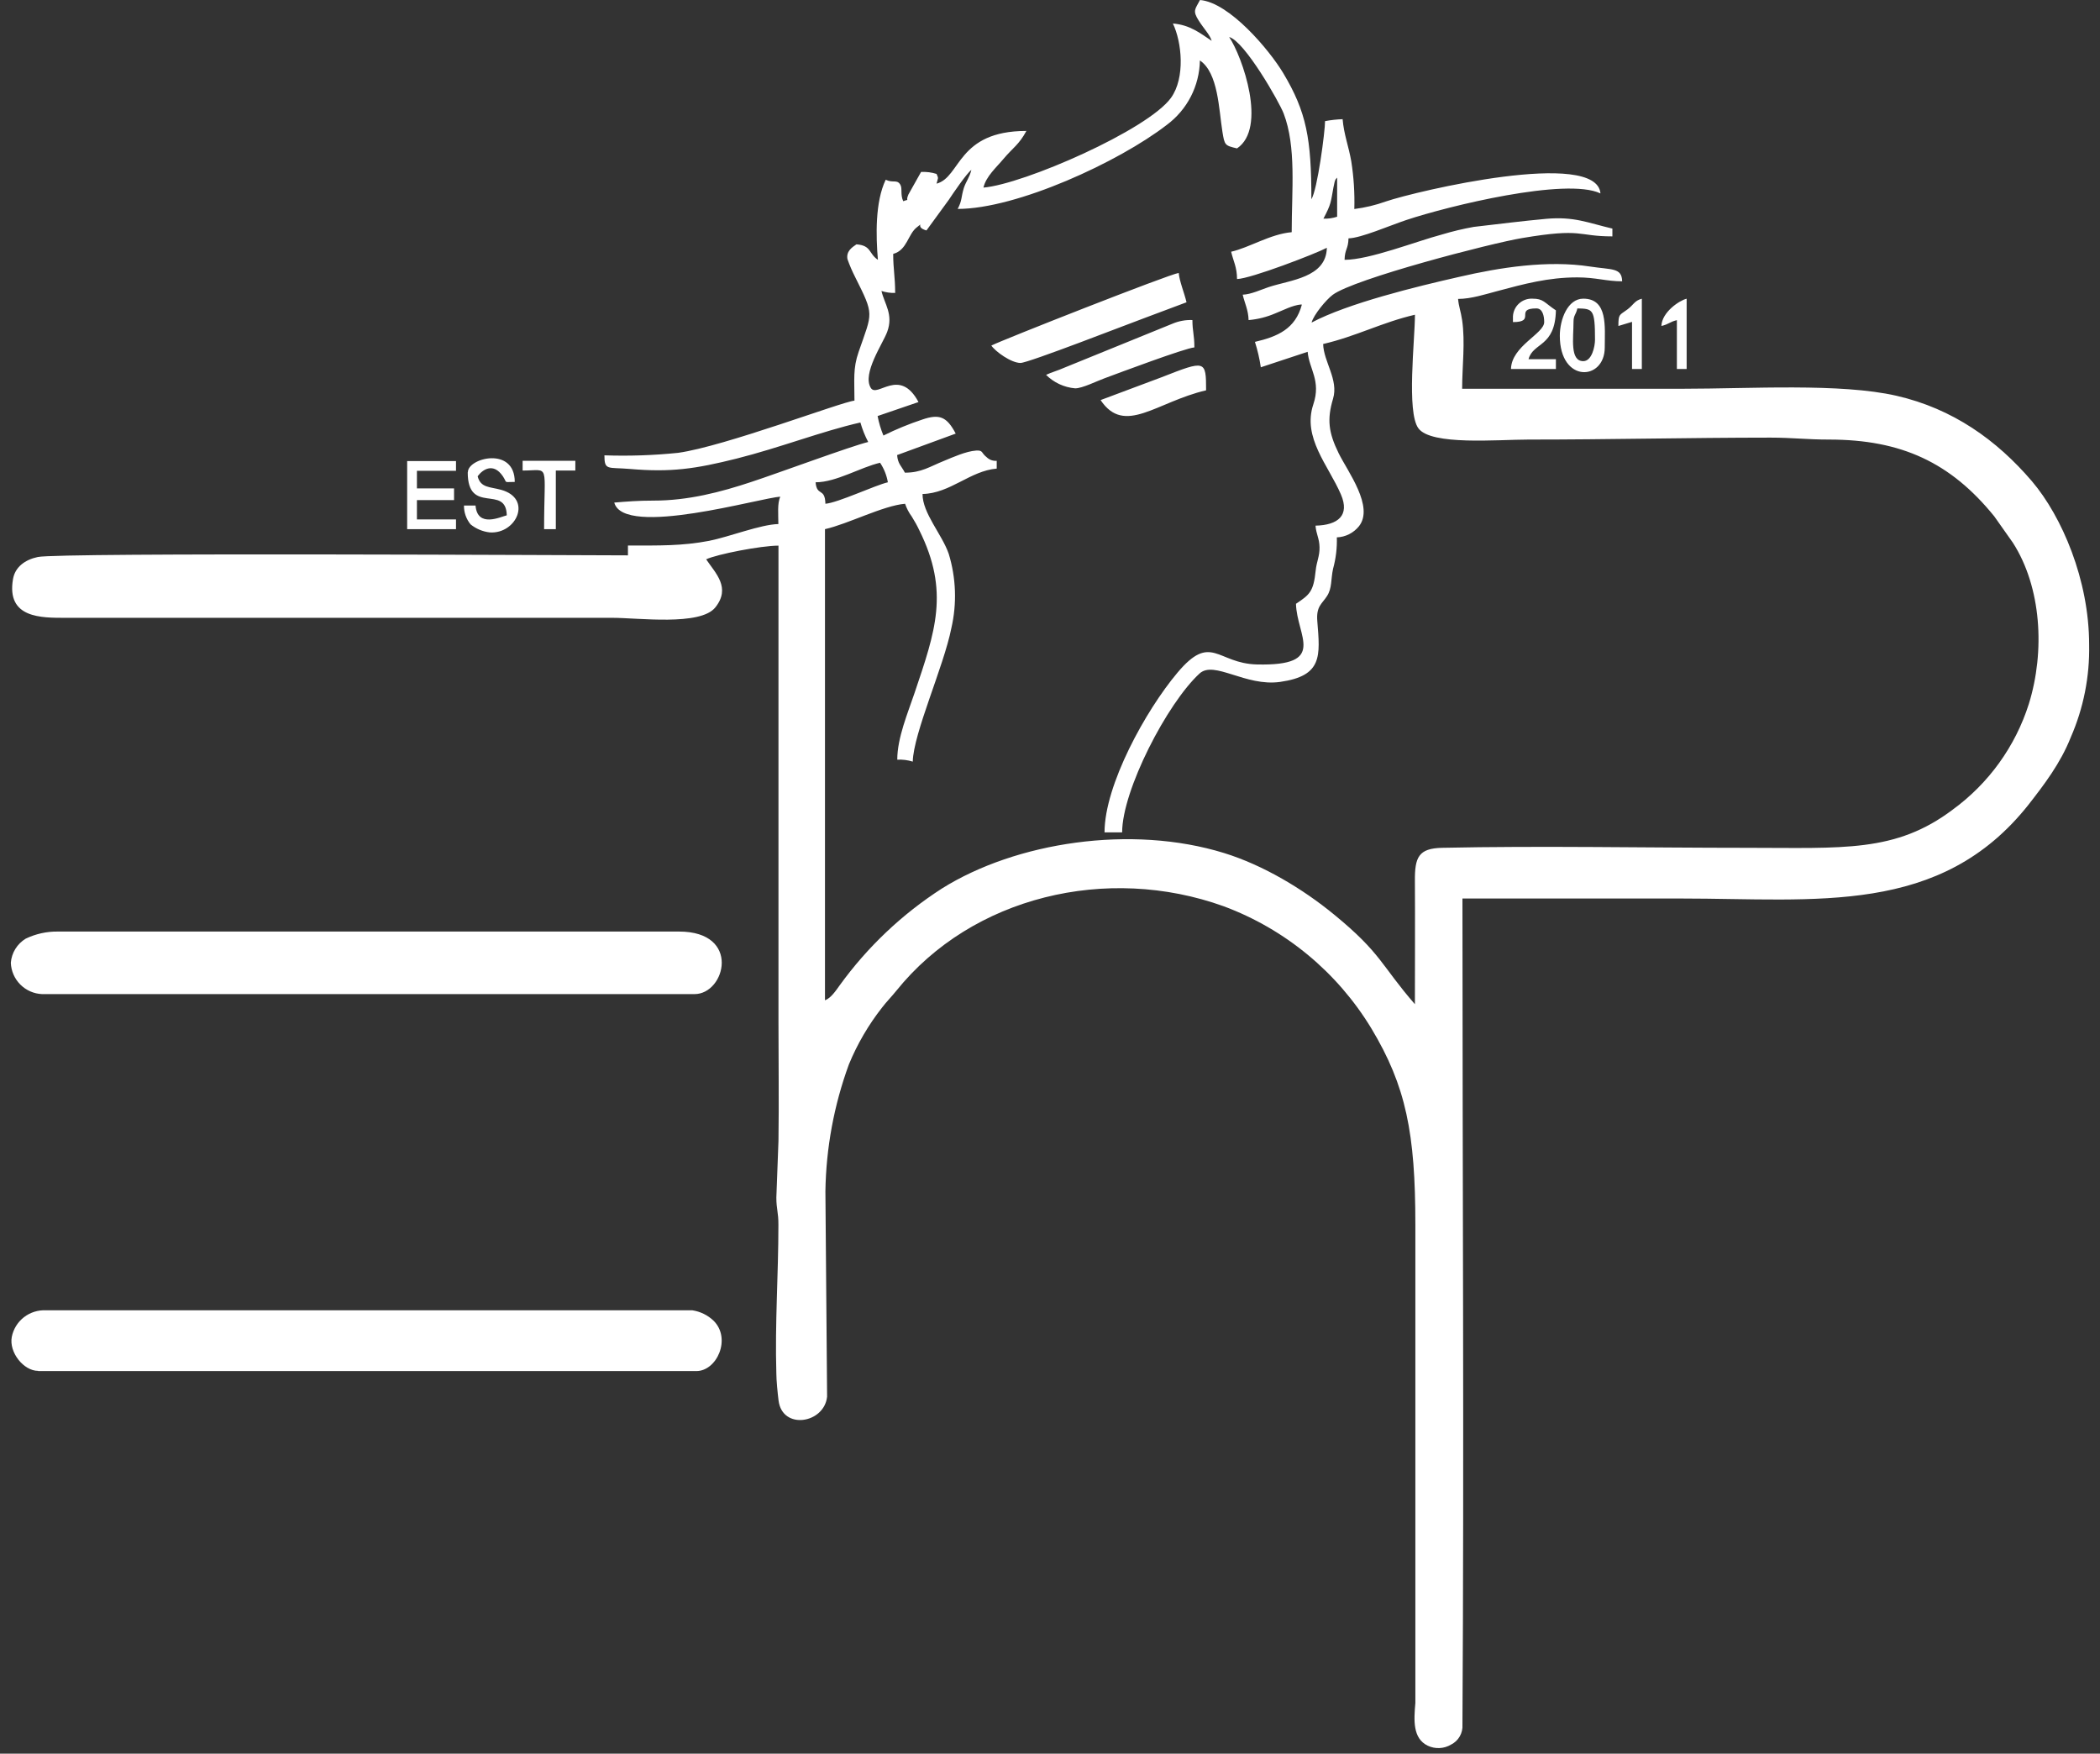 <svg width="97" height="81" viewBox="0 0 97 81" fill="none" xmlns="http://www.w3.org/2000/svg">
<rect x="0" y="0" width="97" height="81" fill="#333333" stroke="none"/>
<path d="M38.126 23.268C38.106 22.502 37.73 22.946 37.672 22.276C38.626 22.276 39.728 21.589 40.651 21.374C40.833 21.646 40.956 21.953 41.011 22.276C40.417 22.414 38.712 23.22 38.126 23.268ZM74.756 15.056L75.384 14.866V17.043H75.837V13.797C75.493 13.888 75.465 14.074 75.164 14.298C74.806 14.565 74.754 14.486 74.754 15.059L74.756 15.056ZM76.741 15.056C77.084 14.978 77.118 14.868 77.456 14.787V17.043H77.907V13.797C77.585 13.871 76.762 14.412 76.741 15.056ZM24.14 21.734C25.43 21.734 25.132 21.305 25.132 24.441H25.674V21.734H26.575V21.284H24.14V21.734ZM69.884 14.606V14.877C70.983 14.877 69.934 14.245 70.967 14.245C71.258 14.245 71.327 14.601 71.327 14.877C71.327 15.414 69.817 15.982 69.793 17.043H71.868V16.59H70.604C70.816 15.803 71.83 16.044 71.868 14.336C71.317 13.966 71.293 13.795 70.785 13.795C70.559 13.784 70.337 13.863 70.168 14.015C69.999 14.166 69.897 14.379 69.884 14.606ZM73.132 16.681C72.505 16.681 72.681 15.61 72.681 14.877C72.681 14.548 72.786 14.56 72.86 14.245C73.576 14.262 73.674 14.269 73.674 15.688C73.674 16.013 73.526 16.681 73.132 16.681ZM72.049 15.509C72.049 17.711 74.124 17.596 74.124 16.051C74.124 15.097 74.279 13.795 73.132 13.795C72.412 13.797 72.049 14.751 72.049 15.509ZM18.807 24.441H21.063V23.991H19.258V23.099H20.973V22.557H19.258V21.746H21.063V21.296H18.807V24.453V24.441ZM21.605 21.818C21.605 23.812 23.377 22.352 23.408 23.802C23.141 23.864 22.053 24.403 21.965 23.351H21.431C21.427 23.668 21.535 23.975 21.736 24.22C21.989 24.425 22.296 24.554 22.621 24.591C23.854 24.677 24.61 23.029 23.148 22.624C22.63 22.481 22.194 22.538 22.063 21.997C22.301 21.675 22.79 21.355 23.227 21.997C23.451 22.333 23.227 22.259 23.777 22.259C23.777 20.604 21.612 21.148 21.612 21.808L21.605 21.818ZM50.837 18.479C51.944 20.132 53.413 18.562 55.71 18.028C55.71 16.626 55.679 16.631 53.661 17.422L50.837 18.479ZM48.309 17.305C48.672 17.67 49.152 17.894 49.664 17.937C49.995 17.937 50.68 17.594 51.007 17.477C51.646 17.239 54.744 16.077 55.169 16.046C55.169 15.467 55.078 15.3 55.078 14.782C54.764 14.77 54.452 14.827 54.162 14.949L49.154 16.986C48.875 17.112 48.567 17.196 48.319 17.313L48.309 17.305ZM45.784 15.953C45.977 16.239 46.709 16.764 47.138 16.764C47.501 16.764 52.147 14.951 52.898 14.677L54.806 13.962C54.708 13.54 54.477 12.986 54.446 12.607C54.024 12.657 46.234 15.727 45.793 15.96L45.784 15.953ZM1.764 63.328H32.163C33.117 63.328 33.792 61.821 32.957 60.998C32.688 60.743 32.348 60.577 31.982 60.521H2.124C1.758 60.502 1.396 60.615 1.106 60.84C0.816 61.065 0.617 61.387 0.545 61.747C0.407 62.463 1.091 63.319 1.764 63.319V63.328ZM0.5 44.47C0.515 44.849 0.672 45.208 0.94 45.476C1.208 45.744 1.567 45.901 1.945 45.916H32.08C33.511 45.916 34.243 43.027 31.364 43.027H2.666C2.155 43.021 1.65 43.133 1.189 43.354C0.994 43.472 0.829 43.635 0.709 43.829C0.589 44.023 0.518 44.243 0.5 44.47ZM62.123 11.989L61.131 10.096C61.493 9.411 61.465 9.349 61.591 8.665C61.675 8.209 61.703 8.293 61.763 8.204V10.01C61.559 10.077 61.345 10.108 61.131 10.1L62.123 11.989ZM60.132 14.076C59.834 15.192 59.011 15.548 57.966 15.791C58.088 16.174 58.179 16.567 58.238 16.964L60.401 16.249C60.468 17.043 61.031 17.582 60.663 18.677C60.148 20.213 61.36 21.496 61.937 22.836C62.357 23.809 61.804 24.255 60.764 24.279C60.795 24.673 60.94 24.854 60.95 25.274C60.959 25.693 60.814 25.934 60.771 26.361C60.671 27.334 60.489 27.468 59.862 27.888C59.896 29.383 61.343 30.769 58.054 30.69C56.211 30.645 55.948 29.211 54.384 31.074C52.919 32.815 51.019 36.259 51.019 38.446H51.832C51.832 36.505 53.912 32.483 55.409 31.107C56.087 30.492 57.53 31.723 59.13 31.496C61.098 31.215 60.976 30.304 60.847 28.691C60.79 28 61.062 27.897 61.298 27.527C61.534 27.158 61.467 26.767 61.575 26.271C61.705 25.799 61.764 25.31 61.749 24.82C61.946 24.813 62.139 24.763 62.315 24.675C62.491 24.586 62.646 24.461 62.77 24.308C63.485 23.406 62.247 21.773 61.837 20.942C61.36 19.974 61.291 19.364 61.575 18.414C61.837 17.537 61.136 16.704 61.117 15.889C62.655 15.531 63.836 14.889 65.357 14.537C65.357 15.7 64.961 19.032 65.517 19.783C66.104 20.585 69.171 20.303 70.592 20.303C74.382 20.303 77.945 20.215 81.778 20.213C82.784 20.213 83.459 20.303 84.485 20.303C87.824 20.303 90.101 21.362 92.117 23.85L92.975 25.066C94.292 27.115 94.471 30.075 93.712 32.517C93.09 34.475 91.859 36.184 90.199 37.394C87.554 39.39 85.126 39.159 80.686 39.159C76.097 39.159 71.162 39.061 66.614 39.159C65.526 39.183 65.345 39.588 65.355 40.697C65.367 42.591 65.355 44.489 65.355 46.383C63.781 44.571 63.812 44.036 61.634 42.252C60.187 41.06 58.35 39.96 56.547 39.402C52.254 38.074 46.921 38.899 43.504 41.041C41.663 42.226 40.061 43.745 38.779 45.52C38.607 45.758 38.381 46.102 38.106 46.202V24.441C39.168 24.203 40.801 23.351 41.806 23.268C41.878 23.48 41.982 23.679 42.115 23.859C42.246 24.066 42.364 24.28 42.468 24.501C43.868 27.325 43.203 29.161 42.244 32.007C41.937 32.922 41.445 34.077 41.445 35.088C41.687 35.075 41.93 35.106 42.161 35.178C42.19 33.867 43.592 30.783 43.942 29.02C44.205 27.882 44.163 26.694 43.821 25.576C43.504 24.668 42.612 23.707 42.612 22.817C43.897 22.788 44.808 21.746 46.039 21.644V21.284C45.954 21.291 45.868 21.28 45.788 21.251C45.708 21.222 45.635 21.177 45.574 21.117C45.311 20.914 45.423 20.79 45.083 20.811C44.627 20.842 44.004 21.121 43.601 21.288C42.941 21.553 42.566 21.832 41.798 21.832C41.631 21.512 41.472 21.429 41.438 21.019L44.145 20.027C43.735 19.249 43.399 19.104 42.597 19.38C41.983 19.583 41.385 19.829 40.806 20.117C40.686 19.827 40.595 19.525 40.537 19.216L42.426 18.57C41.553 16.936 40.518 18.398 40.222 17.916C39.816 17.253 40.778 15.877 40.98 15.328C41.276 14.524 40.856 14.045 40.715 13.439C40.919 13.506 41.133 13.537 41.348 13.53C41.348 12.791 41.257 12.431 41.257 11.727C41.91 11.553 41.932 10.806 42.364 10.487C42.726 10.215 42.23 10.487 42.793 10.644L43.821 9.235C44.021 8.932 44.656 8.002 44.868 7.847C44.784 8.2 44.629 8.362 44.522 8.677C44.384 9.127 44.448 9.249 44.236 9.65C46.971 9.65 51.689 7.475 53.89 5.772C54.357 5.426 54.739 4.978 55.005 4.461C55.27 3.945 55.414 3.374 55.424 2.793C56.273 3.363 56.299 5.061 56.464 6.084C56.564 6.711 56.578 6.723 57.139 6.854C58.538 5.915 57.394 2.633 56.776 1.71C57.492 1.906 59.089 4.71 59.292 5.24C59.884 6.783 59.664 8.784 59.664 10.725C58.686 10.806 57.697 11.441 56.867 11.627C56.969 12.063 57.139 12.342 57.139 12.888C57.763 12.877 60.771 11.72 61.288 11.445C61.257 12.834 59.586 12.929 58.593 13.263C58.276 13.368 57.778 13.601 57.401 13.611C57.492 14.005 57.661 14.315 57.673 14.784C58.095 14.748 58.509 14.644 58.899 14.477C59.278 14.329 59.693 14.098 60.108 14.062L60.132 14.076ZM55.982 1.896C55.428 1.526 54.968 1.152 54.176 1.085C54.591 1.946 54.754 3.592 54.09 4.517C53.022 6.001 47.291 8.507 45.426 8.665C45.545 8.145 46.027 7.73 46.354 7.336C46.776 6.833 47.069 6.683 47.41 6.048C44.205 6.048 44.391 8.18 43.26 8.483C43.322 8.207 43.368 8.266 43.26 8.033C43.029 7.96 42.787 7.93 42.545 7.942L41.961 8.982C41.796 9.363 42.07 9.158 41.722 9.294C41.577 8.991 41.691 8.703 41.586 8.529C41.429 8.271 41.257 8.469 40.911 8.302C40.417 9.332 40.458 10.904 40.551 12.001C40.114 11.71 40.26 11.338 39.559 11.286C39.337 11.434 39.082 11.615 39.144 11.968C39.243 12.249 39.361 12.524 39.497 12.791C40.398 14.591 40.298 14.403 39.659 16.258C39.394 17.026 39.468 17.52 39.468 18.505C38.896 18.553 33.47 20.618 31.323 20.916C30.192 21.032 29.054 21.07 27.918 21.031C27.918 21.746 28.073 21.572 29.093 21.66C30.98 21.823 32.113 21.66 34.019 21.183C36.053 20.671 37.949 19.922 39.742 19.514C39.831 19.826 39.951 20.128 40.103 20.415C39.356 20.59 35.903 21.866 34.722 22.254C33.291 22.731 31.777 23.125 30.179 23.122C29.463 23.122 28.96 23.165 28.373 23.213C28.812 24.856 35.233 22.96 36.043 22.944C35.898 23.244 35.953 23.762 35.953 24.205C35.13 24.224 33.697 24.792 32.757 24.98C31.509 25.219 30.462 25.197 29.005 25.197V25.651C27.126 25.651 2.732 25.512 1.745 25.727C1.156 25.853 0.696 26.187 0.6 26.75C0.29 28.562 1.912 28.536 3.021 28.536H28.287C29.48 28.536 32.342 28.92 33.038 28.059C33.773 27.143 33.05 26.478 32.618 25.834C33.124 25.596 35.156 25.202 35.958 25.202V47.187C35.958 49.019 35.984 50.867 35.958 52.694L35.86 55.317C35.86 55.84 35.958 55.997 35.955 56.574C35.955 58.895 35.791 61.106 35.86 63.438C35.86 63.748 35.917 64.328 35.962 64.688C36.134 66.066 38.078 65.751 38.204 64.507L38.126 55.024C38.156 53.023 38.523 51.041 39.211 49.162C39.599 48.221 40.114 47.338 40.742 46.538C40.952 46.264 41.159 46.061 41.405 45.758C44.906 41.406 51.14 39.922 56.523 41.859C59.365 42.916 61.767 44.902 63.34 47.495C64.949 50.168 65.376 52.35 65.376 56.557V78.659C65.307 79.446 65.248 80.29 65.944 80.629C66.115 80.711 66.303 80.749 66.492 80.74C66.68 80.732 66.864 80.676 67.027 80.579C67.195 80.495 67.335 80.363 67.428 80.199C67.521 80.036 67.564 79.849 67.551 79.661C67.63 66.934 67.551 54.218 67.551 41.501H77.656C83.905 41.501 89.629 42.314 93.705 37.158C94.421 36.24 95.177 35.25 95.649 34.057C96.238 32.709 96.528 31.248 96.498 29.776C96.498 26.786 95.241 23.857 93.855 22.226C92.224 20.318 90.194 18.875 87.604 18.281C85.014 17.687 80.848 17.956 77.733 17.956H67.537C67.537 16.933 67.685 15.81 67.537 14.792C67.477 14.379 67.38 14.162 67.349 13.807C67.957 13.807 68.639 13.582 69.154 13.447C70.399 13.115 71.51 12.812 72.853 12.812C73.721 12.812 74.186 12.993 74.928 12.993C74.914 12.354 74.451 12.466 73.447 12.311C71.482 12.008 69.285 12.352 67.403 12.788C65.431 13.234 62.264 14.007 60.582 14.899C60.678 14.537 61.26 13.84 61.558 13.618C62.557 12.874 68.873 11.233 70.313 10.995C73.137 10.518 72.827 10.918 74.477 10.918V10.558C73.335 10.291 72.71 9.991 71.413 10.108C70.308 10.21 69.23 10.346 68.074 10.48C67.582 10.568 67.095 10.684 66.616 10.828C65.403 11.15 63.254 12.001 62.106 12.001C62.118 11.498 62.276 11.512 62.288 11.009C62.865 10.997 64.184 10.42 64.959 10.162C66.891 9.518 72.352 8.18 73.926 8.934C73.755 6.864 65.426 8.824 64.012 9.306C63.541 9.475 63.053 9.592 62.557 9.654C62.578 8.917 62.531 8.179 62.416 7.451C62.297 6.766 62.073 6.199 62.016 5.505C61.744 5.514 61.473 5.545 61.205 5.595C61.205 6.072 60.854 8.76 60.573 9.204C60.573 6.411 60.351 5.178 59.273 3.377C58.632 2.306 56.788 0.114 55.428 0C55.202 0.434 55.075 0.489 55.371 0.954C55.61 1.331 55.901 1.624 55.97 1.894L55.982 1.896Z" fill="white"/>
</svg>
